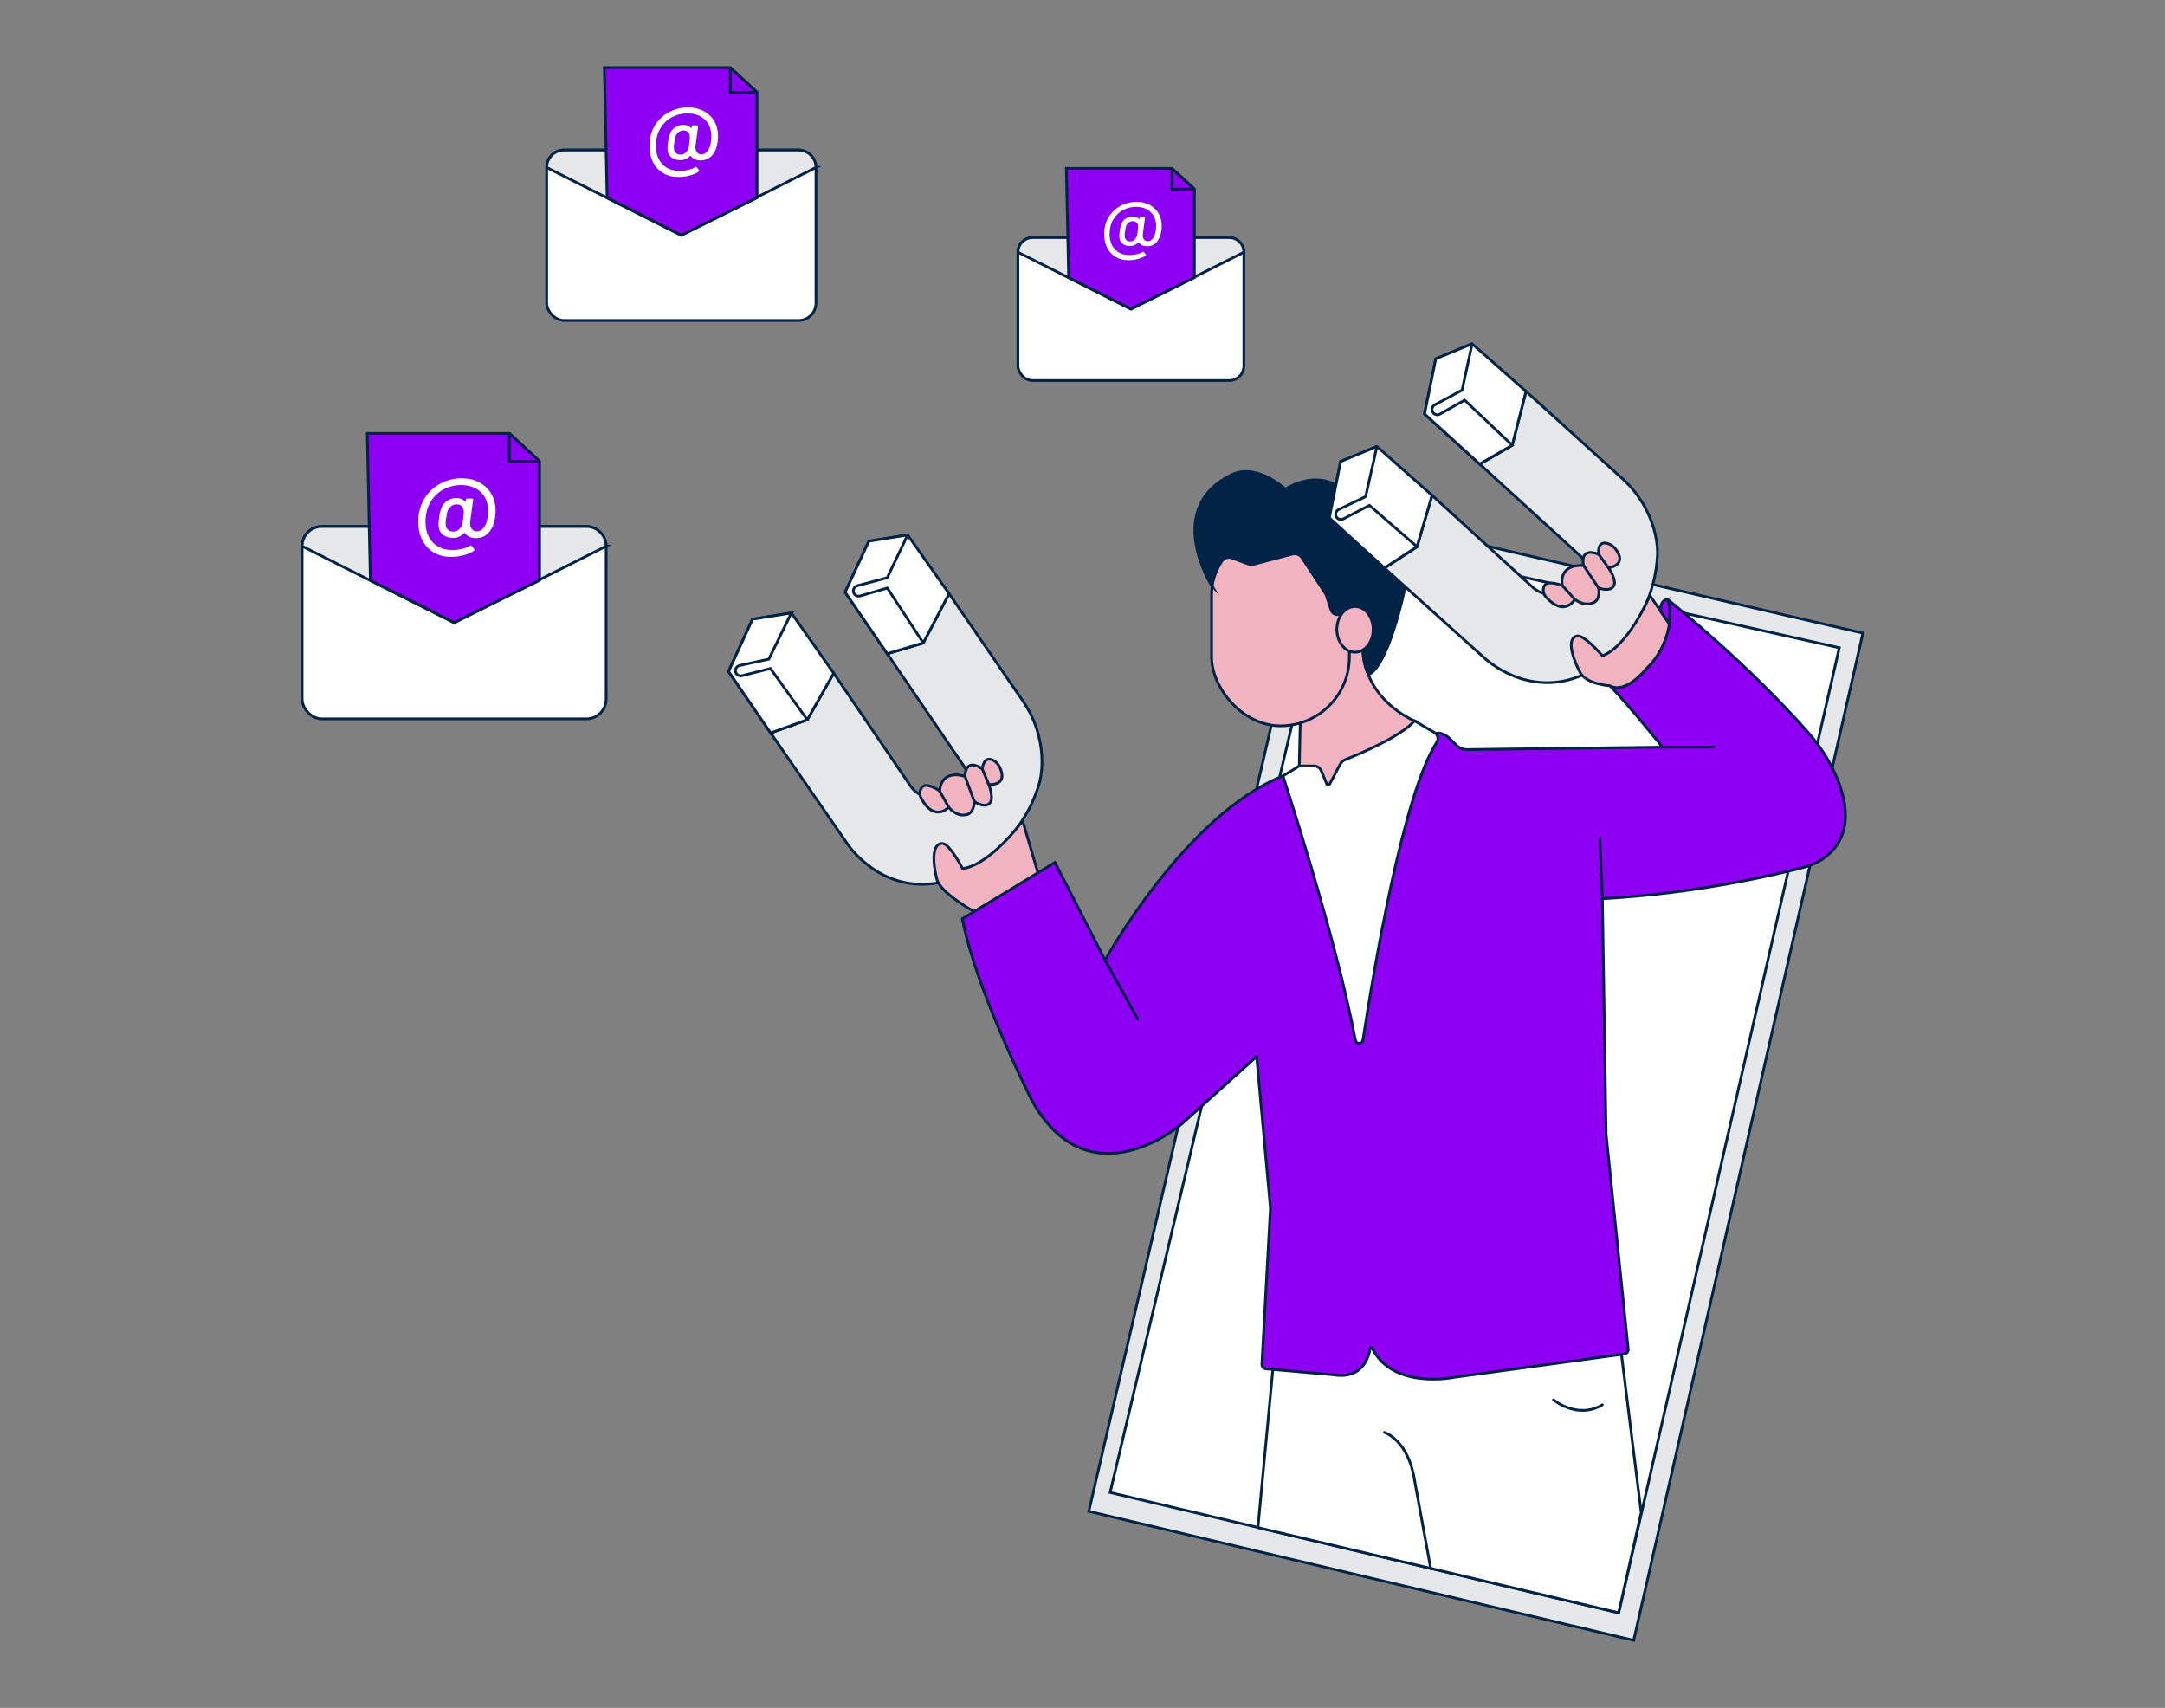 <?xml version="1.0" encoding="UTF-8"?>
<svg xmlns="http://www.w3.org/2000/svg" id="a" width="865.76" height="682.89" viewBox="0 0 865.76 682.89">
  <rect x="0" y="0" width="865.76" height="682.89" fill="#808080" stroke="none"/>
  <g>
    <polygon points="435.41 604.27 653.29 655.86 744.95 253.15 528.58 203.06 435.41 604.27" fill="#e6e7e8" stroke="#002346" stroke-miterlimit="10" stroke-width="1.08"></polygon>
    <polygon points="443.93 596.75 534.59 214.08 735.51 258.99 647.28 644.84 443.93 596.75" fill="#fff" stroke="#002346" stroke-miterlimit="10" stroke-width="1.08"></polygon>
    <g>
      <path d="M308.17,293.04l30.68,44.33s12.98,19.96,36.57,15.56c0,0,31.19-8.26,40.28-40.08,0,0,5.02-16.83-7.84-34.28l-28.33-41.2-10.33,19.69-14.4,4.31,30.56,44.82s4.69,6.26-1.94,10.35c0,0-12.43,6.84-19.1-1.95l-30.94-45.42-10.58,18.6-14.63,5.28Z" fill="#e6e7e8" stroke="#002346" stroke-miterlimit="10" stroke-width="1.08"></path>
      <polygon points="308.17 293.04 291.34 268.47 300.93 247.58 316.45 245.08 333.39 269.16 322.81 287.76 308.17 293.04" fill="#ffffff" stroke="#002346" stroke-miterlimit="10" stroke-width="1.08"></polygon>
      <polygon points="347.43 216.38 337.97 236.79 354.8 261.36 369.2 257.06 379.53 237.37 362.95 213.88 347.43 216.38" fill="#ffffff" stroke="#002346" stroke-miterlimit="10" stroke-width="1.08"></polygon>
      <path d="M362.84,214.12l-8.06,16.88-11.97,3.2c-1.23,.33-1.9,1.67-1.41,2.85h0c.41,1,1.51,1.53,2.55,1.23l10.88-3.15,14.37,21.93-14.4,4.31-16.83-24.58,9.47-20.41,15.27-2.46c.11-.02,.19,.09,.14,.19Z" fill="#ffffff" stroke="#002346" stroke-miterlimit="10" stroke-width="1.08"></path>
      <path d="M316.45,245.08l-9,18.46-11.7,2.55c-1.06,.23-1.77,1.23-1.63,2.31h0c.16,1.25,1.37,2.07,2.59,1.77l11.39-2.87,14.71,20.47-14.63,5.28-16.83-24.58,9.58-20.89,15.52-2.5Z" fill="#ffffff" stroke="#002346" stroke-miterlimit="10" stroke-width="1.08"></path>
      <path d="M368.41,319.31c-.64-1.15-.76-2.55-.21-3.75,.5-1.1,1.52-2.01,3.58-1.27,0,0,1.71,.38,4,1.96,0,0,.01-8.75,10.13-5.84,0,0-.22-7.77,6.89-3,0,0,.49-5.4,4.32-3.46,1.25,.63,2.18,1.73,2.76,3,1.12,2.48,2.16,6.84-4.45,6.75,0,0,1.41,3.54,1,6.06-.2,1.23-1.25,2.17-2.49,2.21-.98,.03-2.39-.25-4.25-1.4,0,0-.18,5.1-3.82,5.27,0,0-3.27,.77-6.48-3.08,0,0-5.62,6.19-10.96-3.47Z" fill="#f2b3c1" stroke="#002346" stroke-miterlimit="10" stroke-width="1.08"></path>
      <path d="M415.15,349.34l-6.19-21.1c-14.83,19.14-24.06,19.01-24.06,19.01-3.18-5.95-5.37-8.4-6.62-9.4-.91-.73-2.21-.81-3.13-.09-3.47,2.74-.53,13.75-.53,13.75,1.28,5.45,14.93,12.97,14.93,12.97l25.59-15.14Z" fill="#f2b3c1" stroke="#002346" stroke-miterlimit="10" stroke-width="1.08"></path>
      <line x1="375.77" y1="316.26" x2="379.37" y2="322.78" fill="#f2b3c1" stroke="#002346" stroke-miterlimit="10" stroke-width="1.08"></line>
      <line x1="385.9" y1="310.43" x2="389.67" y2="320.58" fill="#f2b3c1" stroke="#002346" stroke-miterlimit="10" stroke-width="1.08"></line>
      <line x1="392.79" y1="307.42" x2="395.42" y2="313.71" fill="#f2b3c1" stroke="#002346" stroke-miterlimit="10" stroke-width="1.08"></line>
    </g>
    <polygon points="509.04 547.17 503.03 610.78 647.28 644.84 656.3 604.77 648.29 540.66 621.74 531.64 542.1 532.14 509.04 547.17" fill="#ffffff" stroke="#002346" stroke-miterlimit="10" stroke-width="1.08"></polygon>
    <path d="M574.16,293.22s2.5-1,6.01,2.5l2.24,2.24c1.13,1.13,2.67,1.76,4.27,1.74l78.14-.97s-15.03-18.53-21.04-24.54c0,0,6.51,5.51,19.53-13.02,0,0,6.91-11.35,3.58-21.31-.02-.07,.05-.12,.11-.08,2.61,2.09,32.21,25.97,56.17,53.2,4.37,4.97,8.04,10.54,10.76,16.58,4.45,9.89,7.41,23.36-2.99,32.34-2.67,2.31-5.89,3.91-9.3,4.81-10.1,2.68-42.41,10.55-80.87,12.62l1.5,94.17,8.84,85.91c.1,.97-.59,1.85-1.56,1.98l-67.89,9.28s-24.84,5.25-33-11.76c-.16-.33-.65-.27-.71,.1-.55,3.55-3.12,12.69-14.88,10.66l-26.8-2.35c-.97-.09-1.7-.93-1.65-1.9l3.41-62.36-5.51-60.61-30.05,27.05s-36.56,31.56-59.6-9.02c0,0-22.54-44.08-28.05-73.13l37.06-22.54,20.04,39.07s32.06-58.1,71.12-73.63l26.05,20.04,35.06-37.06Z" fill="#8d00f2" stroke="#002346" stroke-miterlimit="10" stroke-width="1.08"></path>
    <path d="M553.62,572.71s9.52,3.01,12.02,19.03l6.51,35.56" fill="none" stroke="#002346" stroke-linecap="round" stroke-linejoin="round" stroke-width="1.08"></path>
    <path d="M519.56,306.25l-6.51,4.01s21.35,64.92,28.96,105.62c.32,1.69,2.75,1.65,3.01-.05,4.02-26.25,16.03-98.46,29.49-118.99,.66-1,.63-2.3-.09-3.26l-.27-.36-8.51-5.01-32.56,11.52-13.52,6.51Z" fill="#fff" stroke="#002346" stroke-miterlimit="10" stroke-width="1.08"></path>
    <path d="M520.06,284.21l-.5,22.04h5.85c1.31,0,2.49,.79,2.98,2l2.18,5.29c.2,.49,.88,.52,1.12,.05l4.15-7.91c.48-.91,1.26-1.62,2.22-2,5.11-2.03,22.07-9.1,27.58-15.45,0,0-22.54-9.02-20.54-33.06l-17.53,8.01-7.51,21.04Z" fill="#f2b3c1" stroke="#002346" stroke-miterlimit="10" stroke-width="1.08"></path>
    <rect x="484.5" y="210.58" width="55.1" height="79.64" rx="27.55" ry="27.55" fill="#f2b3c1" stroke="#002346" stroke-miterlimit="10" stroke-width="1.08"></rect>
    <path d="M484.5,234.12s-19.59-31.02,8.2-44.39c6.9-3.32,15.25,.66,21.06,5.65,.08,.07,.16,.14,.24,.21,0,0,17.78-12.27,29.3,7.76,0,0,24.04,11.52,17.53,36.06,0,0-6.24,27.56-13.64,30.31,0,0-3.59-7.05-1.39-14.28l-8.21-10.8-1.53,.81c-1.45,.77-3.25,.05-3.76-1.52l-1.9-5.81c-.1-.3-.23-.58-.4-.84l-9.34-14.25c-.84-1.28-2.4-1.88-3.88-1.49l-15.5,4.08c-.69,.18-1.41,.15-2.08-.1l-6.54-2.43c-1.45-.54-3.1-.05-4,1.21-1.22,1.72-2.83,4.75-4.16,9.82Z" fill="#002346" stroke="#002346" stroke-miterlimit="10" stroke-width="1.08"></path>
    <ellipse cx="541.85" cy="251.65" rx="7.26" ry="9.13" fill="#f2b3c1" stroke="#002346" stroke-miterlimit="10" stroke-width="1.08"></ellipse>
    <path d="M621.24,559.69s9.52,8.01,19.53,2" fill="none" stroke="#002346" stroke-linecap="round" stroke-linejoin="round" stroke-width="1.08"></path>
    <g>
      <path d="M553.62,227.11l40.07,36.06s17.23,16.43,39.17,6.71c0,0,28.45-15.23,29.95-48.29,0,0,1-17.53-15.53-31.56l-37.06-33.56-5.51,21.54-13.02,7.51,40.07,36.56s6.01,5.01,.5,10.52c0,0-10.52,9.52-19.03,2.5l-40.57-37.06-6.01,20.54-13.02,8.51Z" fill="#e6e7e8" stroke="#002346" stroke-miterlimit="10" stroke-width="1.08"></path>
      <polygon points="553.62 227.11 531.58 207.07 536.09 184.53 550.61 178.52 572.65 198.06 566.64 218.59 553.62 227.11" fill="#ffffff" stroke="#002346" stroke-miterlimit="10" stroke-width="1.08"></polygon>
      <polygon points="574.16 143.46 569.65 165.5 591.69 185.53 604.71 178.02 610.22 156.48 588.68 137.45 574.16 143.46" fill="#ffffff" stroke="#002346" stroke-miterlimit="10" stroke-width="1.08"></polygon>
      <path d="M588.63,137.7l-3.95,18.28-10.91,5.87c-1.12,.6-1.46,2.06-.72,3.1h0c.63,.88,1.82,1.15,2.77,.61l9.86-5.57,19.03,18.03-13.02,7.51-22.04-20.04,4.51-22.04,14.29-5.91c.1-.04,.21,.05,.18,.15Z" fill="#ffffff" stroke="#002346" stroke-miterlimit="10" stroke-width="1.08"></path>
      <path d="M550.61,178.52l-4.51,20.04-10.79,5.18c-.98,.47-1.44,1.61-1.05,2.62h0c.44,1.18,1.81,1.7,2.93,1.12l10.43-5.42,19.03,16.53-13.02,8.51-22.04-20.04,4.51-22.54,14.53-6.01Z" fill="#ffffff" stroke="#002346" stroke-miterlimit="10" stroke-width="1.08"></path>
      <path d="M618.28,238.78c-.89-.97-1.33-2.31-1.07-3.6,.24-1.18,1.02-2.3,3.19-2.06,0,0,1.75-.03,4.34,.99,0,0-2-8.51,8.51-8.01,0,0-2-7.51,6.01-4.51,0,0-.77-5.37,3.4-4.36,1.36,.33,2.52,1.18,3.38,2.28,1.67,2.16,3.68,6.16-2.77,7.59,0,0,2.19,3.12,2.37,5.67,.09,1.24-.71,2.4-1.91,2.73-.95,.26-2.39,.31-4.46-.38,0,0,1,5.01-2.5,6.01,0,0-3.01,1.5-7.01-1.5,0,0-4.04,7.32-11.47-.85Z" fill="#f2b3c1" stroke="#002346" stroke-miterlimit="10" stroke-width="1.08"></path>
      <path d="M640.77,262.17s9.02-2,19.03-24.04l7.76,11.32s-1.24,10.62-9.25,17.93c0,0-8.02,10.32-14.53,6.81,0,0-9.52-.5-12.02-5.51,0,0-5.41-10.04-2.66-13.51,.72-.91,2.01-1.13,3.06-.63,1.45,.69,4.15,2.57,8.61,7.62Z" fill="#f2b3c1" stroke="#002346" stroke-miterlimit="10" stroke-width="1.08"></path>
      <line x1="624.74" y1="234.12" x2="629.75" y2="239.63" fill="#f2b3c1" stroke="#002346" stroke-miterlimit="10" stroke-width="1.08"></line>
      <line x1="633.26" y1="226.1" x2="639.27" y2="235.12" fill="#f2b3c1" stroke="#002346" stroke-miterlimit="10" stroke-width="1.08"></line>
      <line x1="639.27" y1="221.6" x2="643.28" y2="227.11" fill="#f2b3c1" stroke="#002346" stroke-miterlimit="10" stroke-width="1.08"></line>
    </g>
    <line x1="441.92" y1="383.88" x2="454.95" y2="407.42" fill="none" stroke="#002346" stroke-linecap="round" stroke-linejoin="round" stroke-width="1.08"></line>
    <line x1="640.77" y1="359.34" x2="639.77" y2="335.3" fill="none" stroke="#002346" stroke-linecap="round" stroke-linejoin="round" stroke-width="1.08"></line>
    <path d="M666.45,239.68c-.79,.18-2.59,.99-2.39,4.71l3.5,5.06s.7-6.76-.58-9.51c-.09-.2-.31-.31-.53-.26Z" fill="#8d00f2" stroke="#002346" stroke-miterlimit="10" stroke-width="1.08"></path>
    <line x1="664.81" y1="298.73" x2="685.35" y2="298.73" fill="none" stroke="#002346" stroke-linecap="round" stroke-linejoin="round" stroke-width="1.08"></line>
  </g>
  <g>
    <rect x="218.61" y="60" width="107.69" height="68.13" rx="6.97" ry="6.97" fill="#fff" stroke="#002346" stroke-miterlimit="10" stroke-width="1.08"></rect>
    <path d="M326.3,66.97l-53.85,27.09-53.85-27.09c0-3.85,3.12-6.97,6.97-6.97h93.75c3.85,0,6.97,3.12,6.97,6.97Z" fill="#e6e7e8" stroke="#002346" stroke-miterlimit="10" stroke-width="1.08"></path>
    <polygon points="302.72 36.87 302.72 79.07 272.45 94.07 242.78 79.07 241.68 27.03 292.02 27.03 302.72 36.87" fill="#8d00f2" stroke="#002346" stroke-miterlimit="10" stroke-width="1.08"></polygon>
    <path d="M292.02,27.26v9.66l10.41-.07c.1,0,.15-.11,.08-.18l-10.32-9.49c-.07-.06-.17-.01-.17,.07Z" fill="#8d00f2" stroke="#002346" stroke-miterlimit="10" stroke-width="1.08"></path>
    <path d="M281.37,44.4c1.82,.95,3.24,2.29,4.25,4.02,1.01,1.73,1.52,3.74,1.52,6.02,0,.67-.04,1.35-.12,2.04-.33,2.44-1.09,4.32-2.27,5.65-1.18,1.33-2.69,2-4.54,2-.9,0-1.69-.15-2.36-.46-.68-.31-1.22-.76-1.63-1.35-.08-.13-.15-.13-.23,0-.49,.54-1.08,.96-1.77,1.27-.69,.31-1.4,.46-2.11,.46-1.44,0-2.61-.35-3.52-1.04-.91-.69-1.44-1.59-1.6-2.69-.05-.46-.08-.82-.08-1.08,0-.59,.06-1.33,.19-2.23,.15-1.33,.4-2.42,.73-3.27,.41-1.2,1.11-2.14,2.1-2.81,.99-.67,2.08-1,3.29-1,1.38,0,2.42,.42,3.11,1.27,.05,.05,.1,.06,.13,.04,.04-.03,.06-.06,.06-.12l.08-.65c.03-.23,.15-.35,.38-.35h1.81c.13,0,.23,.05,.31,.13,.08,.09,.1,.19,.08,.29l-1.04,7.73c-.03,.15-.04,.37-.04,.65,0,.82,.21,1.49,.63,2.02,.42,.53,1.01,.79,1.75,.79,.97,0,1.8-.45,2.48-1.35,.68-.9,1.13-2.17,1.36-3.81,.1-.92,.15-1.59,.15-2,0-2.87-.88-5.13-2.63-6.77-1.76-1.64-4.08-2.46-6.98-2.46-2.2,0-4.27,.51-6.19,1.54-1.92,1.03-3.47,2.52-4.63,4.5-1.17,1.97-1.75,4.33-1.75,7.07,0,1.92,.38,3.63,1.13,5.13,.76,1.5,1.85,2.67,3.27,3.5,1.42,.83,3.1,1.25,5.02,1.25,1.28,0,2.51-.15,3.67-.44,1.17-.3,2.06-.66,2.67-1.1,.08-.05,.17-.08,.27-.08s.19,.05,.27,.15l.96,1.15c.05,.05,.08,.13,.08,.23,0,.13-.05,.23-.15,.31-.9,.67-2.09,1.2-3.58,1.61-1.49,.41-3,.62-4.54,.62-2.33,0-4.38-.51-6.13-1.54-1.76-1.03-3.11-2.48-4.08-4.36s-1.44-4.06-1.44-6.52c0-.59,.01-1.04,.04-1.35,.2-2.84,1.04-5.33,2.52-7.46,1.47-2.13,3.34-3.76,5.59-4.9,2.26-1.14,4.64-1.71,7.15-1.71s4.52,.47,6.34,1.42Zm-7.38,16.8c.51-.41,.9-.95,1.15-1.61,.18-.38,.31-.83,.38-1.35l.23-1.77c.08-.69,.12-1.18,.12-1.46l-.04-.65c-.05-.64-.3-1.17-.75-1.58-.45-.41-1.02-.62-1.71-.62s-1.36,.21-1.92,.62c-.56,.41-.97,.92-1.23,1.54-.21,.51-.4,1.44-.58,2.77-.13,.74-.19,1.35-.19,1.81,0,.21,.03,.44,.08,.69,.05,.67,.31,1.2,.79,1.61,.47,.41,1.08,.61,1.83,.61s1.33-.2,1.85-.61Z" fill="#fff"></path>
  </g>
  <g>
    <rect x="407.06" y="94.99" width="90.35" height="57.16" rx="5.85" ry="5.85" fill="#fff" stroke="#002346" stroke-miterlimit="10" stroke-width="1.08"></rect>
    <path d="M497.41,100.85l-45.17,22.73-45.17-22.73c0-3.23,2.62-5.85,5.85-5.85h78.64c3.23,0,5.85,2.62,5.85,5.85Z" fill="#e6e7e8" stroke="#002346" stroke-miterlimit="10" stroke-width="1.08"></path>
    <polygon points="477.63 75.59 477.63 111 452.23 123.57 427.34 111 426.42 67.34 468.65 67.34 477.63 75.59" fill="#8d00f2" stroke="#002346" stroke-miterlimit="10" stroke-width="1.08"></polygon>
    <path d="M468.65,67.53v8.1l8.74-.06c.08,0,.12-.09,.06-.15l-8.66-7.96c-.05-.05-.14-.01-.14,.06Z" fill="#8d00f2" stroke="#002346" stroke-miterlimit="10" stroke-width="1.08"></path>
    <path d="M459.72,81.91c1.53,.8,2.71,1.92,3.56,3.37,.85,1.45,1.27,3.13,1.27,5.05,0,.56-.03,1.13-.1,1.71-.28,2.04-.91,3.62-1.9,4.74-.99,1.12-2.26,1.68-3.81,1.68-.75,0-1.41-.13-1.98-.39-.57-.26-1.03-.63-1.37-1.13-.06-.11-.13-.11-.19,0-.41,.45-.9,.81-1.48,1.06-.58,.26-1.17,.39-1.77,.39-1.2,0-2.19-.29-2.95-.87-.76-.58-1.21-1.33-1.34-2.26-.04-.39-.06-.69-.06-.9,0-.49,.05-1.12,.16-1.87,.13-1.12,.33-2.03,.61-2.74,.34-1.01,.93-1.8,1.76-2.35,.83-.56,1.75-.84,2.76-.84,1.16,0,2.03,.35,2.61,1.06,.04,.04,.08,.05,.11,.03,.03-.02,.05-.05,.05-.1l.06-.55c.02-.19,.13-.29,.32-.29h1.52c.11,0,.19,.04,.26,.11,.06,.08,.09,.16,.06,.24l-.87,6.48c-.02,.13-.03,.31-.03,.55,0,.69,.18,1.25,.53,1.69,.36,.44,.84,.66,1.47,.66,.82,0,1.51-.38,2.08-1.13,.57-.75,.95-1.82,1.14-3.19,.09-.77,.13-1.33,.13-1.68,0-2.41-.74-4.3-2.21-5.68-1.47-1.38-3.42-2.06-5.85-2.06-1.85,0-3.58,.43-5.19,1.29-1.61,.86-2.91,2.12-3.89,3.77-.98,1.66-1.47,3.63-1.47,5.93,0,1.61,.32,3.05,.95,4.31,.63,1.26,1.55,2.24,2.74,2.93,1.19,.7,2.6,1.05,4.21,1.05,1.07,0,2.1-.12,3.08-.37,.98-.25,1.73-.55,2.24-.92,.06-.04,.14-.06,.23-.06s.16,.04,.23,.13l.81,.97s.06,.11,.06,.19c0,.11-.04,.19-.13,.26-.75,.56-1.75,1.01-3,1.35-1.25,.34-2.52,.52-3.81,.52-1.96,0-3.67-.43-5.14-1.29-1.47-.86-2.61-2.08-3.42-3.66s-1.21-3.4-1.21-5.47c0-.49,.01-.87,.03-1.13,.17-2.39,.88-4.47,2.11-6.26,1.24-1.78,2.8-3.16,4.69-4.11,1.89-.96,3.89-1.44,6-1.44s3.79,.4,5.32,1.19Zm-6.19,14.09c.43-.34,.75-.8,.97-1.35,.15-.32,.26-.7,.32-1.13l.19-1.48c.06-.58,.1-.99,.1-1.23l-.03-.55c-.04-.54-.25-.98-.63-1.32-.38-.34-.85-.52-1.44-.52s-1.14,.17-1.61,.52c-.47,.34-.82,.77-1.03,1.29-.17,.43-.33,1.2-.48,2.32-.11,.62-.16,1.13-.16,1.52,0,.17,.02,.37,.06,.58,.04,.56,.26,1.01,.66,1.35,.4,.34,.91,.52,1.53,.52s1.12-.17,1.55-.52Z" fill="#fff"></path>
  </g>
  <g>
    <rect x="120.81" y="210.5" width="121.58" height="76.92" rx="7.87" ry="7.87" fill="#fff" stroke="#002346" stroke-miterlimit="10" stroke-width="1.08"></rect>
    <path d="M242.39,218.38l-60.79,30.59-60.79-30.59c0-4.35,3.52-7.87,7.87-7.87h105.83c4.35,0,7.87,3.52,7.87,7.87Z" fill="#e6e7e8" stroke="#002346" stroke-miterlimit="10" stroke-width="1.08"></path>
    <polygon points="215.77 184.39 215.77 232.04 181.6 248.96 148.1 232.04 146.86 173.29 203.69 173.29 215.77 184.39" fill="#8d00f2" stroke="#002346" stroke-miterlimit="10" stroke-width="1.08"></polygon>
    <path d="M203.69,173.55v10.9l11.76-.08c.11,0,.16-.13,.08-.2l-11.65-10.71c-.07-.07-.19-.02-.19,.08Z" fill="#8d00f2" stroke="#002346" stroke-miterlimit="10" stroke-width="1.08"></path>
    <path d="M191.67,192.89c2.05,1.07,3.65,2.58,4.8,4.54,1.14,1.95,1.71,4.22,1.71,6.79,0,.75-.04,1.52-.13,2.3-.38,2.75-1.23,4.88-2.56,6.38-1.33,1.5-3.04,2.26-5.12,2.26-1.01,0-1.9-.17-2.67-.52-.77-.35-1.38-.85-1.84-1.52-.09-.14-.17-.14-.26,0-.55,.61-1.22,1.09-2,1.43-.78,.35-1.58,.52-2.39,.52-1.62,0-2.94-.39-3.97-1.17-1.03-.78-1.63-1.79-1.8-3.04-.06-.52-.09-.93-.09-1.22,0-.67,.07-1.5,.22-2.52,.17-1.5,.45-2.73,.82-3.69,.46-1.36,1.25-2.42,2.37-3.17,1.11-.75,2.35-1.13,3.71-1.13,1.56,0,2.73,.48,3.52,1.43,.06,.06,.11,.07,.15,.04,.04-.03,.07-.07,.07-.13l.09-.74c.03-.26,.17-.39,.43-.39h2.04c.14,0,.26,.05,.35,.15,.09,.1,.12,.21,.09,.33l-1.17,8.72c-.03,.17-.04,.42-.04,.74,0,.93,.24,1.69,.72,2.28,.48,.59,1.14,.89,1.97,.89,1.1,0,2.03-.51,2.8-1.52,.77-1.01,1.28-2.44,1.54-4.3,.12-1.04,.17-1.79,.17-2.26,0-3.24-.99-5.79-2.97-7.64-1.98-1.85-4.61-2.78-7.88-2.78-2.49,0-4.82,.58-6.99,1.74-2.17,1.16-3.91,2.85-5.23,5.08-1.32,2.23-1.97,4.89-1.97,7.99,0,2.17,.43,4.1,1.28,5.79,.85,1.69,2.08,3.01,3.69,3.95,1.61,.94,3.49,1.41,5.66,1.41,1.45,0,2.83-.17,4.15-.5,1.32-.33,2.32-.75,3.02-1.24,.09-.06,.19-.09,.3-.09s.22,.06,.3,.17l1.09,1.3c.06,.06,.09,.14,.09,.26,0,.14-.06,.26-.17,.35-1.01,.75-2.36,1.36-4.04,1.82-1.68,.46-3.39,.69-5.12,.69-2.63,0-4.94-.58-6.92-1.74-1.98-1.16-3.52-2.8-4.6-4.93s-1.63-4.58-1.63-7.36c0-.67,.01-1.17,.04-1.52,.23-3.21,1.18-6.02,2.84-8.42,1.66-2.4,3.77-4.25,6.31-5.53,2.55-1.29,5.24-1.93,8.07-1.93s5.11,.54,7.16,1.61Zm-8.33,18.97c.58-.46,1.01-1.07,1.3-1.82,.2-.43,.35-.94,.43-1.52l.26-2c.09-.78,.13-1.33,.13-1.65l-.04-.74c-.06-.72-.34-1.32-.85-1.78-.51-.46-1.15-.69-1.93-.69s-1.53,.23-2.17,.69c-.64,.46-1.1,1.04-1.39,1.74-.23,.58-.45,1.62-.65,3.12-.15,.84-.22,1.52-.22,2.04,0,.23,.03,.49,.09,.78,.06,.75,.35,1.36,.89,1.82,.54,.46,1.22,.69,2.06,.69s1.5-.23,2.08-.69Z" fill="#fff"></path>
  </g>
</svg>

